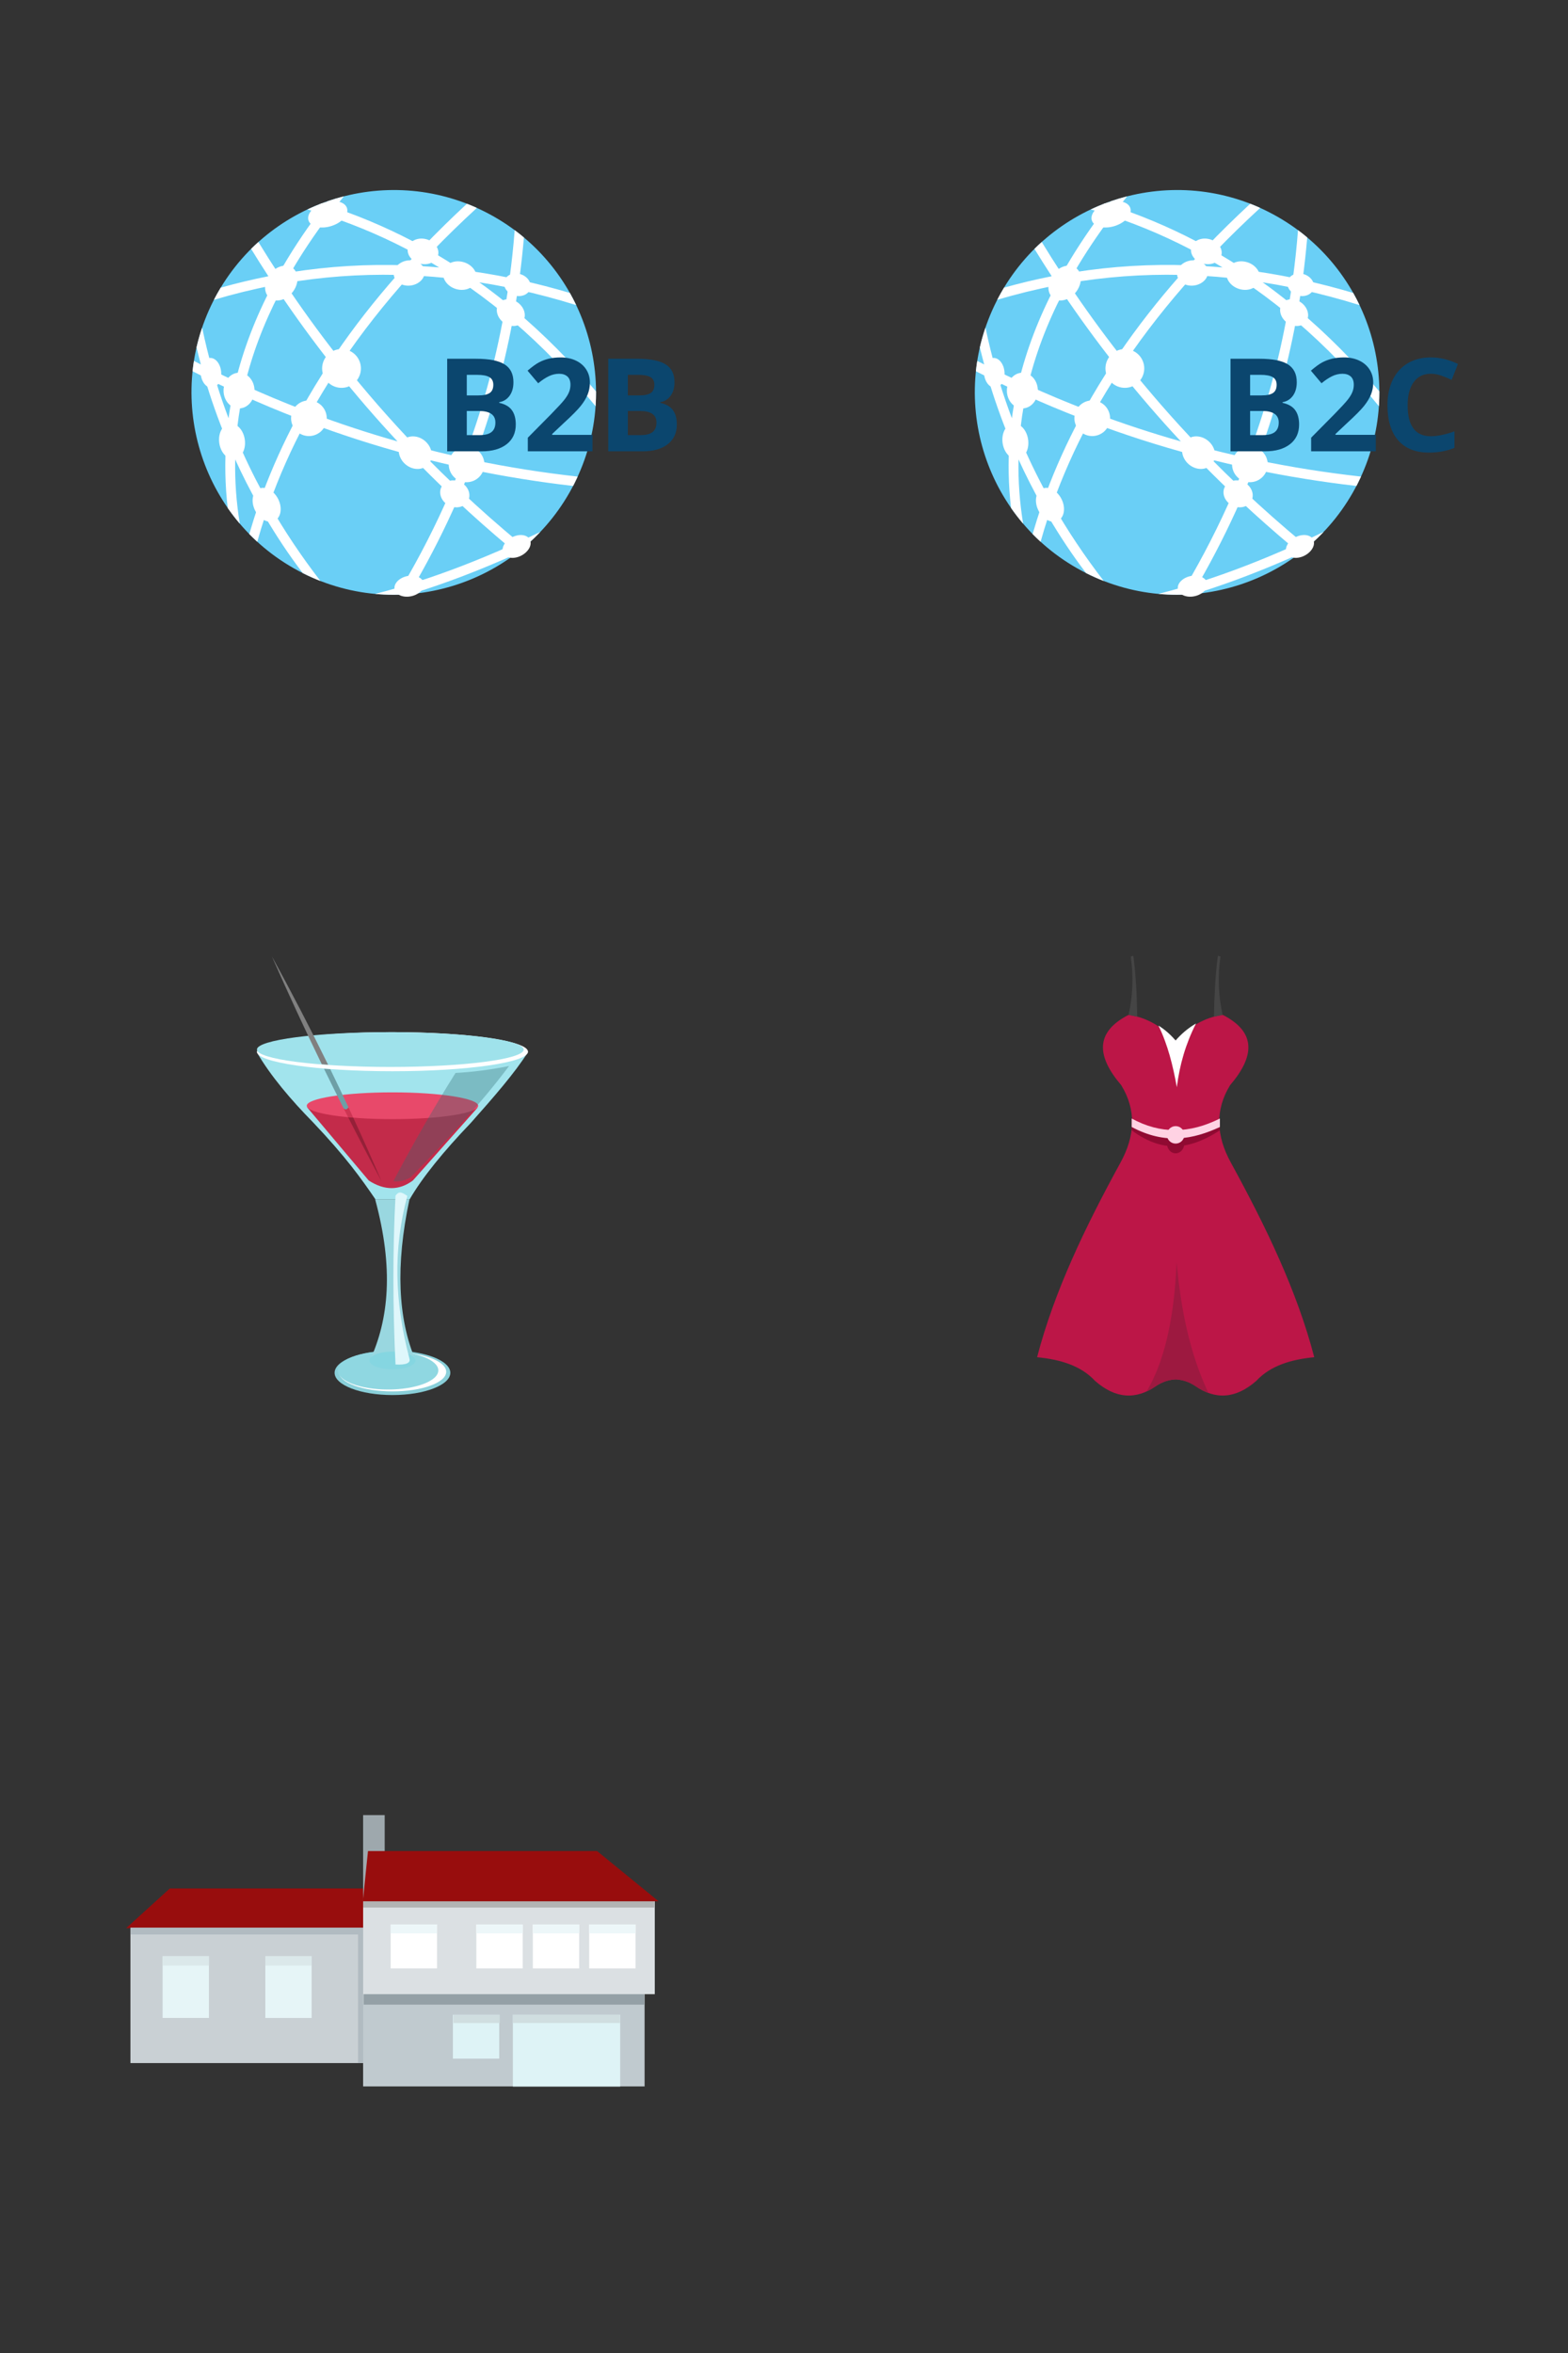 <?xml version="1.0" standalone="no"?>
<!DOCTYPE svg PUBLIC "-//W3C//DTD SVG 1.1//EN" "http://www.w3.org/Graphics/SVG/1.1/DTD/svg11.dtd">
<!--Generator: Xara Designer (www.xara.com), SVG filter version: 3.0.2.3-->
<svg stroke-width="0.501" stroke-linejoin="bevel" fill-rule="evenodd" xmlns:xlink="http://www.w3.org/1999/xlink" xmlns="http://www.w3.org/2000/svg" version="1.1" overflow="visible" width="180pt" height="270pt" viewBox="0 0 180 270">
 <rect x="0" y="0" width="180" height="270" fill="#333333" stroke="none"/>
 <defs>
  <marker id="DefaultArrow2" markerUnits="strokeWidth" viewBox="0 0 1 1" markerWidth="1" markerHeight="1" overflow="visible" orient="auto">
   <!-- REF_ARROW_STRAIGHT (-2) -->
   <g transform="scale(0.009)">
    <!-- 1/108 -->
    <path d="M -9 54 L -9 -54 L 117 0 z"/>
   </g>
  </marker>
  <marker id="DefaultArrow3" markerUnits="strokeWidth" viewBox="0 0 1 1" markerWidth="1" markerHeight="1" overflow="visible" orient="auto">
   <!-- REF_ARROW_ANGLED -->
   <g transform="scale(0.009)">
    <path d="M -27 54 L -9 0 L -27 -54 L 135 0 z"/>
   </g>
  </marker>
  <marker id="DefaultArrow4" markerUnits="strokeWidth" viewBox="0 0 1 1" markerWidth="1" markerHeight="1" overflow="visible" orient="auto">
   <!-- REF_ARROW_ROUNDED -->
   <g transform="scale(0.009)">
    <path d="M -9,0 L -9,-45 C -9,-51.708 2.808,-56.580 9,-54 L 117,-9 C 120.916,-7.369 126.000,-4.242 126,0 C 126,4.242 120.916,7.369 117,9 L 9,54 C 2.808,56.580 -9,51.708 -9,45 z"/>
   </g>
  </marker>
  <marker id="DefaultArrow5" markerUnits="strokeWidth" viewBox="0 0 1 1" markerWidth="1" markerHeight="1" overflow="visible" orient="auto">
   <!-- REF_ARROW_SPOT -->
   <g transform="scale(0.009)">
    <path d="M -54, 0 C -54,29.807 -29.807,54 0,54 C 29.807,54 54,29.807 54,0 C 54,-29.807 29.807,-54 0,-54 C -29.807,-54 -54,-29.807 -54,0 z"/>
   </g>
  </marker>
  <marker id="DefaultArrow6" markerUnits="strokeWidth" viewBox="0 0 1 1" markerWidth="1" markerHeight="1" overflow="visible" orient="auto">
   <!-- REF_ARROW_DIAMOND -->
   <g transform="scale(0.009)">
    <path d="M -63,0 L 0,63 L 63,0 L 0,-63 z"/>
   </g>
  </marker>
  <marker id="DefaultArrow7" markerUnits="strokeWidth" viewBox="0 0 1 1" markerWidth="1" markerHeight="1" overflow="visible" orient="auto">
   <!-- REF_ARROW_FEATHER -->
   <g transform="scale(0.009)">
    <path d="M 18,-54 L 108,-54 L 63,0 L 108,54 L 18, 54 L -36,0 z"/>
   </g>
  </marker>
  <marker id="DefaultArrow8" markerUnits="strokeWidth" viewBox="0 0 1 1" markerWidth="1" markerHeight="1" overflow="visible" orient="auto">
   <!-- REF_ARROW_FEATHER2 -->
   <g transform="scale(0.009)">
    <path d="M -36,0 L 18,-54 L 54,-54 L 18,-18 L 27,-18 L 63,-54 L 99,-54 L 63,-18 L 72,-18 L 108,-54 L 144,-54 L 90,0 L 144,54 L 108,54 L 72,18 L 63,18 L 99,54 L 63,54 L 27,18 L 18,18 L 54,54 L 18,54 z"/>
   </g>
  </marker>
  <marker id="DefaultArrow9" markerUnits="strokeWidth" viewBox="0 0 1 1" markerWidth="1" markerHeight="1" overflow="visible" orient="auto">
   <!-- REF_ARROW_HOLLOWDIAMOND -->
   <g transform="scale(0.009)">
    <path d="M 0,45 L -45,0 L 0, -45 L 45, 0 z M 0, 63 L-63, 0 L 0, -63 L 63, 0 z"/>
   </g>
  </marker>
  <filter id="StainedFilter">
   <feBlend mode="multiply" in2="BackgroundImage" in="SourceGraphic" result="blend"/>
   <feComposite in="blend" in2="SourceAlpha" operator="in" result="comp"/>
  </filter>
  <filter id="BleachFilter">
   <feBlend mode="screen" in2="BackgroundImage" in="SourceGraphic" result="blend"/>
   <feComposite in="blend" in2="SourceAlpha" operator="in" result="comp"/>
  </filter>
  <filter id="InvertTransparencyBitmapFilter">
   <feComponentTransfer>
    <feFuncR type="gamma" amplitude="1.055" exponent=".417" offset="-0.055"/>
    <feFuncG type="gamma" amplitude="1.055" exponent=".417" offset="-0.055"/>
    <feFuncB type="gamma" amplitude="1.055" exponent=".417" offset="-0.055"/>
   </feComponentTransfer>
   <feComponentTransfer>
    <feFuncR type="linear" slope="-1" intercept="1"/>
    <feFuncG type="linear" slope="-1" intercept="1"/>
    <feFuncB type="linear" slope="-1" intercept="1"/>
    <feFuncA type="linear" slope="1" intercept="0"/>
   </feComponentTransfer>
   <feComponentTransfer>
    <feFuncR type="gamma" amplitude="1" exponent="2.4" offset="0"/>
    <feFuncG type="gamma" amplitude="1" exponent="2.4" offset="0"/>
    <feFuncB type="gamma" amplitude="1" exponent="2.4" offset="0"/>
   </feComponentTransfer>
  </filter>
 </defs>
 <g id="Document" fill="none" stroke="black" font-family="Times New Roman" font-size="16" transform="scale(1 -1)">
  <g id="Spread" transform="translate(0 -270)">
   <g id="Layer 1">
    <g id="Group" stroke-linecap="round" stroke="none">
     <path d="M 21.17,158.965 C 34.346,172.14 55.732,172.14 68.908,158.965 C 82.083,145.789 82.083,124.403 68.908,111.227 C 55.732,98.052 34.346,98.052 21.17,111.227 C 7.995,124.403 7.995,145.789 21.17,158.965 Z" stroke-linejoin="round" stroke-width="0" marker-start="none" marker-end="none" stroke-miterlimit="79.84"/>
     <path d="M 111.093,158.966 C 124.269,172.141 145.655,172.141 158.831,158.966 C 172.006,145.79 172.006,124.404 158.831,111.228 C 145.655,98.053 124.269,98.053 111.093,111.228 C 97.918,124.404 97.918,145.79 111.093,158.966 Z" stroke-linejoin="round" stroke-width="0" marker-start="none" marker-end="none" stroke-miterlimit="79.84"/>
     <path d="M 0.039,180.096 L 0.039,90.096 L 90.039,90.096 L 90.039,180.096 L 0.039,180.096 Z" stroke-width="0" stroke-linejoin="miter" marker-start="none" marker-end="none" stroke-miterlimit="79.84"/>
     <path d="M 89.962,180.097 L 89.962,90.097 L 179.962,90.097 L 179.962,180.097 L 89.962,180.097 Z" stroke-width="0" stroke-linejoin="miter" marker-start="none" marker-end="none" stroke-miterlimit="79.84"/>
     <path d="M 21.169,248.92 C 34.345,262.095 55.731,262.095 68.907,248.92 C 82.082,235.744 82.082,214.358 68.907,201.182 C 55.731,188.007 34.345,188.007 21.169,201.182 C 7.994,214.358 7.994,235.744 21.169,248.92 Z" stroke-linejoin="round" stroke-width="0" marker-start="none" marker-end="none" stroke-miterlimit="79.84"/>
     <path d="M 24.48,235.446 C 30.26,246.884 44.236,251.477 55.674,245.696 C 67.112,239.916 71.705,225.94 65.924,214.502 C 60.144,203.064 46.168,198.471 34.73,204.252 C 23.292,210.032 18.699,224.008 24.48,235.446 Z" stroke-linejoin="round" stroke-width="0" fill="#6acff6" marker-start="none" marker-end="none" stroke-miterlimit="79.84"/>
     <path d="M 43.063,201.85 C 44.104,202.116 45.14,202.403 46.169,202.709 C 48.198,206.154 50.01,209.693 51.594,213.337 C 50.068,214.788 48.579,216.265 47.131,217.769 C 43.108,218.844 39.104,220.129 35.122,221.635 C 33.446,218.509 32.04,215.344 30.899,212.14 C 32.628,209.106 34.593,206.171 36.783,203.333 C 36.098,203.601 35.42,203.903 34.752,204.242 C 33.155,206.338 31.724,208.507 30.416,210.728 C 30.098,209.766 29.803,208.801 29.533,207.833 C 29.219,208.12 28.914,208.416 28.615,208.718 C 28.938,209.826 29.287,210.93 29.668,212.03 C 28.703,213.748 27.813,215.498 26.999,217.282 C 26.948,214.802 27.131,212.346 27.528,209.909 C 27.035,210.491 26.572,211.091 26.14,211.712 C 25.839,214.323 25.777,216.955 25.981,219.608 C 25.02,221.922 24.184,224.293 23.471,226.714 C 23.017,226.941 22.559,227.169 22.106,227.401 C 22.147,227.798 22.199,228.192 22.26,228.586 C 22.526,228.449 22.793,228.313 23.059,228.179 C 22.883,228.828 22.717,229.48 22.559,230.136 C 22.734,230.897 22.949,231.657 23.205,232.411 C 23.548,230.75 23.952,229.115 24.414,227.503 C 25.288,227.074 26.166,226.656 27.041,226.25 C 27.922,229.872 29.313,233.536 31.266,237.243 C 29.014,236.807 26.775,236.256 24.555,235.593 C 24.799,236.071 25.06,236.537 25.334,236.99 C 27.151,237.502 28.976,237.938 30.812,238.301 C 30.136,239.338 29.475,240.387 28.828,241.442 C 29.099,241.714 29.379,241.977 29.664,242.231 C 30.416,240.995 31.192,239.772 31.985,238.563 C 33.288,240.883 34.811,243.222 36.57,245.58 C 36.147,245.712 35.721,245.842 35.291,245.967 C 35.82,246.218 36.359,246.446 36.904,246.654 C 37.034,246.614 37.163,246.574 37.291,246.531 C 37.387,246.655 37.481,246.778 37.578,246.901 C 38.2,247.117 38.832,247.307 39.471,247.47 C 39.114,247.031 38.765,246.593 38.426,246.157 C 42.008,244.934 45.384,243.434 48.569,241.681 C 50.159,243.34 51.836,244.986 53.601,246.621 C 53.984,246.472 54.363,246.313 54.741,246.142 C 52.93,244.478 51.21,242.8 49.581,241.11 C 50.728,240.451 51.85,239.759 52.947,239.034 C 54.788,238.801 56.642,238.497 58.502,238.118 C 58.747,239.92 58.939,241.742 59.084,243.589 C 59.446,243.319 59.8,243.04 60.142,242.751 C 60.003,241.113 59.823,239.49 59.606,237.886 C 61.533,237.464 63.471,236.965 65.419,236.386 C 65.676,235.929 65.92,235.463 66.145,234.991 C 63.898,235.691 61.665,236.281 59.449,236.769 C 59.333,235.994 59.209,235.224 59.077,234.459 C 62.43,231.646 65.533,228.505 68.422,225.083 C 68.424,224.52 68.408,223.953 68.37,223.388 C 65.432,226.972 62.271,230.252 58.848,233.18 C 57.816,227.65 56.316,222.33 54.38,217.207 C 58.34,216.385 62.319,215.759 66.315,215.313 C 66.191,215.041 66.061,214.769 65.925,214.502 C 65.88,214.413 65.835,214.326 65.79,214.238 C 61.834,214.693 57.894,215.322 53.971,216.143 C 53.637,215.294 53.294,214.451 52.938,213.614 C 55.056,211.623 57.251,209.683 59.523,207.795 C 60.359,208.174 61.192,208.566 62.024,208.962 C 61.117,208.008 60.137,207.144 59.1,206.371 C 55.204,204.63 51.238,203.088 47.169,201.838 C 45.813,201.722 44.438,201.724 43.063,201.85 Z M 58.381,207.282 C 56.347,208.986 54.375,210.731 52.464,212.515 C 51.064,209.334 49.491,206.23 47.756,203.2 C 51.362,204.351 54.897,205.736 58.381,207.282 Z M 52.856,216.382 C 51.646,216.645 50.438,216.926 49.23,217.228 C 50.159,216.288 51.105,215.359 52.066,214.442 C 52.336,215.085 52.599,215.73 52.856,216.382 Z M 57.857,234.01 C 56.15,235.411 54.382,236.728 52.546,237.951 C 50.706,238.176 48.882,238.33 47.064,238.408 C 44.134,235.148 41.532,231.837 39.261,228.479 C 41.915,225.133 44.733,221.898 47.725,218.775 C 49.565,218.287 51.416,217.844 53.267,217.443 C 55.282,222.749 56.824,228.263 57.857,234.01 Z M 34.062,222.041 C 31.98,222.847 29.904,223.718 27.834,224.65 C 27.493,223.019 27.259,221.398 27.124,219.786 C 28.031,217.624 29.05,215.508 30.174,213.438 C 31.256,216.34 32.551,219.209 34.062,222.041 Z M 38.607,227.494 C 37.552,225.884 36.571,224.263 35.663,222.634 C 38.974,221.386 42.298,220.294 45.635,219.348 C 43.174,221.985 40.832,224.701 38.607,227.494 Z M 37.873,228.424 C 35.845,231.01 33.917,233.664 32.085,236.379 C 30.228,232.791 28.912,229.26 28.084,225.771 C 30.25,224.791 32.423,223.88 34.602,223.037 C 35.604,224.847 36.693,226.642 37.873,228.424 Z M 26.783,225.128 C 26.139,225.427 25.494,225.731 24.849,226.042 C 25.271,224.679 25.734,223.336 26.237,222.01 C 26.378,223.046 26.561,224.086 26.783,225.128 Z M 58.346,237.004 C 57.235,237.231 56.129,237.43 55.026,237.603 C 56.065,236.861 57.081,236.084 58.077,235.282 C 58.171,235.853 58.26,236.427 58.346,237.004 Z M 45.602,238.456 C 41.242,238.553 36.941,238.232 32.699,237.504 C 32.778,237.672 32.728,237.582 32.692,237.492 C 34.536,234.73 36.485,232.034 38.534,229.404 C 40.622,232.466 42.977,235.483 45.602,238.456 Z M 48.782,240.271 C 48.534,240.01 48.289,239.746 48.046,239.485 C 48.834,239.438 49.624,239.381 50.415,239.309 C 49.876,239.638 49.332,239.958 48.782,240.271 Z M 47.769,240.836 C 44.607,242.556 41.257,244.024 37.701,245.214 C 36.064,243.043 34.632,240.892 33.392,238.759 C 37.735,239.445 42.129,239.713 46.582,239.554 C 46.972,239.981 47.367,240.409 47.769,240.836 Z" stroke-linejoin="round" stroke-width="0" fill="#ffffff" marker-start="none" marker-end="none" stroke-miterlimit="79.84"/>
     <g id="Group_1" stroke-linejoin="round" stroke-width="0" fill="#ffffff" stroke-miterlimit="79.84">
      <path d="M 38.51,229.838 C 39.678,230.222 40.937,229.585 41.321,228.418 C 41.705,227.25 41.068,225.99 39.901,225.607 C 38.733,225.223 37.473,225.86 37.09,227.027 C 36.706,228.195 37.343,229.454 38.51,229.838 Z" marker-start="none" marker-end="none"/>
      <path d="M 34.823,223.953 C 35.896,224.306 37.054,223.721 37.407,222.647 C 37.759,221.574 37.174,220.416 36.101,220.064 C 35.028,219.711 33.87,220.296 33.517,221.369 C 33.165,222.443 33.75,223.6 34.823,223.953 Z" marker-start="none" marker-end="none"/>
      <path d="M 27.462,227.23 C 28.442,227.22 29.229,226.293 29.217,225.164 C 29.205,224.035 28.399,223.126 27.419,223.136 C 26.439,223.146 25.652,224.073 25.663,225.201 C 25.675,226.33 26.482,227.24 27.462,227.23 Z" marker-start="none" marker-end="none"/>
      <path d="M 26.399,221.393 C 27.211,221.468 27.979,220.617 28.11,219.496 C 28.242,218.375 27.688,217.405 26.876,217.33 C 26.063,217.255 25.296,218.105 25.164,219.227 C 25.033,220.348 25.587,221.318 26.399,221.393 Z" marker-start="none" marker-end="none"/>
      <path d="M 29.733,213.925 C 30.478,214.257 31.478,213.697 31.962,212.677 C 32.446,211.657 32.232,210.561 31.487,210.229 C 30.741,209.898 29.742,210.458 29.258,211.477 C 28.774,212.497 28.987,213.594 29.733,213.925 Z" marker-start="none" marker-end="none"/>
      <path d="M 52.92,218.658 C 53.994,219.01 55.151,218.425 55.504,217.352 C 55.857,216.279 55.272,215.121 54.198,214.768 C 53.125,214.416 51.967,215.001 51.615,216.074 C 51.262,217.147 51.847,218.305 52.92,218.658 Z" marker-start="none" marker-end="none"/>
      <path d="M 52.896,214.66 C 53.74,214.222 54.117,213.271 53.737,212.538 C 53.357,211.806 52.362,211.566 51.518,212.004 C 50.674,212.442 50.297,213.393 50.677,214.126 C 51.057,214.858 52.053,215.098 52.896,214.66 Z" marker-start="none" marker-end="none"/>
      <path d="M 46.764,240.107 C 47.738,240.25 48.623,239.724 48.739,238.935 C 48.855,238.145 48.159,237.387 47.185,237.243 C 46.212,237.1 45.326,237.626 45.21,238.416 C 45.094,239.205 45.79,239.963 46.764,240.107 Z" marker-start="none" marker-end="none"/>
      <path d="M 48.92,242.555 C 49.873,242.31 50.486,241.483 50.287,240.71 C 50.089,239.937 49.153,239.507 48.2,239.752 C 47.247,239.997 46.634,240.824 46.833,241.597 C 47.031,242.371 47.967,242.8 48.92,242.555 Z" marker-start="none" marker-end="none"/>
      <path d="M 53.17,239.933 C 54.211,239.653 54.887,238.727 54.677,237.867 C 54.467,237.007 53.449,236.537 52.408,236.817 C 51.367,237.097 50.691,238.023 50.901,238.883 C 51.111,239.743 52.128,240.213 53.17,239.933 Z" marker-start="none" marker-end="none"/>
      <path d="M 59.689,238.556 C 60.514,238.334 61.049,237.601 60.883,236.92 C 60.716,236.239 59.911,235.867 59.086,236.088 C 58.261,236.31 57.725,237.044 57.892,237.725 C 58.058,238.405 58.864,238.778 59.689,238.556 Z" marker-start="none" marker-end="none"/>
      <path d="M 59.429,235.294 C 60.201,234.743 60.474,233.773 60.038,233.129 C 59.601,232.485 58.618,232.409 57.846,232.959 C 57.073,233.509 56.8,234.48 57.237,235.124 C 57.674,235.768 58.656,235.844 59.429,235.294 Z" marker-start="none" marker-end="none"/>
      <path d="M 37.092,246.718 C 38.299,247.143 39.518,246.902 39.812,246.181 C 40.105,245.46 39.364,244.529 38.157,244.104 C 36.951,243.679 35.732,243.919 35.438,244.641 C 35.144,245.362 35.885,246.293 37.092,246.718 Z" marker-start="none" marker-end="none"/>
      <path d="M 30.899,238.428 C 31.582,239.411 32.76,239.802 33.529,239.3 C 34.297,238.798 34.367,237.592 33.684,236.61 C 33.002,235.627 31.823,235.236 31.054,235.738 C 30.286,236.24 30.217,237.446 30.899,238.428 Z" marker-start="none" marker-end="none"/>
      <path d="M 47.019,203.937 C 47.951,204.025 48.687,203.559 48.662,202.898 C 48.637,202.237 47.858,201.629 46.926,201.54 C 45.994,201.452 45.258,201.918 45.283,202.579 C 45.308,203.24 46.087,203.849 47.019,203.937 Z" marker-start="none" marker-end="none"/>
      <path d="M 59.039,208.465 C 59.915,208.793 60.748,208.535 60.896,207.89 C 61.044,207.246 60.45,206.455 59.574,206.127 C 58.697,205.799 57.864,206.058 57.716,206.702 C 57.568,207.347 58.162,208.137 59.039,208.465 Z" marker-start="none" marker-end="none"/>
      <path d="M 25.393,226.997 C 25.345,226.062 24.776,225.402 24.126,225.523 C 23.476,225.643 22.987,226.503 23.035,227.438 C 23.083,228.372 23.652,229.033 24.302,228.912 C 24.952,228.791 25.441,227.932 25.393,226.997 Z" marker-start="none" marker-end="none"/>
      <path d="M 48.84,219.352 C 49.663,218.608 49.807,217.422 49.161,216.708 C 48.515,215.994 47.32,216.019 46.497,216.763 C 45.675,217.507 45.531,218.692 46.177,219.407 C 46.823,220.121 48.018,220.096 48.84,219.352 Z" marker-start="none" marker-end="none"/>
     </g>
     <path d="M 51.334,228.833 L 54.64,228.833 C 56.146,228.833 57.239,228.619 57.92,228.19 C 58.6,227.761 58.941,227.08 58.94,226.145 C 58.941,225.51 58.792,224.99 58.494,224.583 C 58.196,224.176 57.8,223.932 57.306,223.849 L 57.306,223.777 C 57.979,223.627 58.465,223.346 58.762,222.934 C 59.06,222.522 59.209,221.975 59.209,221.292 C 59.209,220.323 58.859,219.568 58.159,219.025 C 57.46,218.483 56.509,218.212 55.308,218.212 L 51.334,218.212 L 51.334,228.833 Z M 53.586,224.627 L 54.894,224.627 C 55.504,224.627 55.946,224.721 56.22,224.91 C 56.493,225.099 56.63,225.411 56.63,225.847 C 56.63,226.254 56.481,226.546 56.183,226.723 C 55.886,226.899 55.415,226.988 54.77,226.988 L 53.586,226.988 L 53.586,224.627 Z M 53.586,222.839 L 53.586,220.071 L 55.054,220.071 C 55.674,220.071 56.131,220.19 56.427,220.427 C 56.722,220.665 56.87,221.028 56.87,221.517 C 56.87,222.399 56.24,222.839 54.981,222.839 L 53.586,222.839 Z" stroke-linejoin="round" fill-rule="nonzero" stroke-width="0.371" fill="#0b466e" marker-start="none" marker-end="none" stroke-miterlimit="79.84"/>
     <path d="M 68.015,218.212 L 60.59,218.212 L 60.59,219.774 L 63.256,222.469 C 64.046,223.278 64.562,223.838 64.803,224.151 C 65.046,224.463 65.22,224.752 65.327,225.019 C 65.433,225.285 65.486,225.561 65.486,225.847 C 65.486,226.273 65.369,226.591 65.134,226.799 C 64.899,227.007 64.585,227.111 64.193,227.111 C 63.782,227.111 63.382,227.017 62.995,226.828 C 62.607,226.639 62.203,226.37 61.781,226.021 L 60.561,227.467 C 61.084,227.913 61.517,228.228 61.861,228.412 C 62.205,228.596 62.581,228.737 62.987,228.837 C 63.394,228.936 63.849,228.986 64.353,228.986 C 65.017,228.986 65.603,228.864 66.111,228.622 C 66.62,228.38 67.014,228.041 67.295,227.605 C 67.576,227.169 67.717,226.67 67.717,226.109 C 67.717,225.619 67.631,225.161 67.459,224.732 C 67.287,224.303 67.021,223.864 66.66,223.413 C 66.299,222.963 65.663,222.321 64.753,221.488 L 63.387,220.202 L 63.387,220.101 L 68.015,220.101 L 68.015,218.212 Z" stroke-linejoin="round" fill-rule="nonzero" stroke-width="0.371" fill="#0b466e" marker-start="none" marker-end="none" stroke-miterlimit="79.84"/>
     <path d="M 69.824,228.833 L 73.129,228.833 C 74.636,228.833 75.729,228.619 76.41,228.19 C 77.09,227.761 77.43,227.08 77.43,226.145 C 77.43,225.51 77.281,224.99 76.983,224.583 C 76.686,224.176 76.29,223.932 75.796,223.849 L 75.796,223.777 C 76.469,223.627 76.955,223.346 77.252,222.934 C 77.55,222.522 77.699,221.975 77.699,221.292 C 77.699,220.323 77.349,219.568 76.649,219.025 C 75.949,218.483 74.999,218.212 73.798,218.212 L 69.824,218.212 L 69.824,228.833 Z M 72.076,224.627 L 73.384,224.627 C 73.994,224.627 74.436,224.721 74.709,224.91 C 74.983,225.099 75.12,225.411 75.12,225.847 C 75.12,226.254 74.971,226.546 74.673,226.723 C 74.376,226.899 73.904,226.988 73.26,226.988 L 72.076,226.988 L 72.076,224.627 Z M 72.076,222.839 L 72.076,220.071 L 73.544,220.071 C 74.164,220.071 74.621,220.19 74.917,220.427 C 75.212,220.665 75.36,221.028 75.36,221.517 C 75.36,222.399 74.73,222.839 73.471,222.839 L 72.076,222.839 Z" stroke-linejoin="round" fill-rule="nonzero" stroke-width="0.371" fill="#0b466e" marker-start="none" marker-end="none" stroke-miterlimit="79.84"/>
     <path d="M 111.092,248.921 C 124.268,262.096 145.654,262.096 158.83,248.921 C 172.005,235.745 172.005,214.359 158.83,201.183 C 145.654,188.008 124.268,188.008 111.092,201.183 C 97.917,214.359 97.917,235.745 111.092,248.921 Z" stroke-linejoin="round" stroke-width="0" marker-start="none" marker-end="none" stroke-miterlimit="79.84"/>
     <path d="M 114.403,235.447 C 120.183,246.885 134.159,251.478 145.597,245.697 C 157.035,239.917 161.628,225.941 155.847,214.503 C 150.067,203.065 136.091,198.472 124.653,204.253 C 113.215,210.033 108.622,224.009 114.403,235.447 Z" stroke-linejoin="round" stroke-width="0" fill="#6acff6" marker-start="none" marker-end="none" stroke-miterlimit="79.84"/>
     <path d="M 132.986,201.851 C 134.027,202.117 135.063,202.404 136.092,202.71 C 138.121,206.155 139.933,209.694 141.517,213.338 C 139.991,214.789 138.502,216.266 137.054,217.77 C 133.031,218.845 129.027,220.13 125.045,221.636 C 123.369,218.51 121.963,215.345 120.822,212.141 C 122.551,209.107 124.516,206.172 126.706,203.334 C 126.021,203.602 125.343,203.904 124.675,204.243 C 123.078,206.339 121.647,208.508 120.339,210.729 C 120.021,209.767 119.726,208.802 119.456,207.834 C 119.142,208.121 118.837,208.417 118.538,208.719 C 118.861,209.827 119.21,210.931 119.591,212.031 C 118.626,213.749 117.736,215.499 116.922,217.283 C 116.871,214.803 117.054,212.347 117.451,209.91 C 116.958,210.492 116.495,211.092 116.063,211.713 C 115.762,214.324 115.7,216.956 115.904,219.609 C 114.943,221.923 114.107,224.294 113.394,226.715 C 112.94,226.942 112.482,227.17 112.029,227.402 C 112.07,227.799 112.122,228.193 112.183,228.587 C 112.449,228.45 112.716,228.314 112.982,228.18 C 112.806,228.829 112.64,229.481 112.482,230.137 C 112.657,230.898 112.872,231.658 113.128,232.412 C 113.471,230.751 113.875,229.116 114.337,227.504 C 115.211,227.075 116.089,226.657 116.964,226.251 C 117.845,229.873 119.236,233.537 121.189,237.244 C 118.937,236.808 116.698,236.257 114.478,235.594 C 114.722,236.072 114.983,236.538 115.257,236.991 C 117.074,237.503 118.899,237.939 120.735,238.302 C 120.059,239.339 119.398,240.388 118.751,241.443 C 119.022,241.715 119.302,241.978 119.587,242.232 C 120.339,240.996 121.115,239.773 121.908,238.564 C 123.211,240.884 124.734,243.223 126.493,245.581 C 126.07,245.713 125.644,245.843 125.214,245.968 C 125.743,246.219 126.282,246.447 126.827,246.655 C 126.957,246.615 127.086,246.575 127.214,246.532 C 127.31,246.656 127.404,246.779 127.501,246.902 C 128.123,247.118 128.755,247.308 129.394,247.471 C 129.037,247.032 128.688,246.594 128.349,246.158 C 131.931,244.935 135.307,243.435 138.492,241.682 C 140.082,243.341 141.759,244.987 143.524,246.622 C 143.907,246.473 144.286,246.314 144.664,246.143 C 142.853,244.479 141.133,242.801 139.504,241.111 C 140.651,240.452 141.773,239.76 142.87,239.035 C 144.711,238.802 146.565,238.498 148.425,238.119 C 148.67,239.921 148.862,241.743 149.007,243.59 C 149.369,243.32 149.723,243.041 150.065,242.752 C 149.926,241.114 149.746,239.491 149.529,237.887 C 151.456,237.465 153.394,236.966 155.342,236.387 C 155.599,235.93 155.843,235.464 156.068,234.992 C 153.821,235.692 151.588,236.282 149.372,236.77 C 149.256,235.995 149.132,235.225 149,234.46 C 152.353,231.647 155.456,228.506 158.345,225.084 C 158.347,224.521 158.331,223.954 158.293,223.389 C 155.355,226.973 152.194,230.253 148.771,233.181 C 147.739,227.651 146.239,222.331 144.303,217.208 C 148.263,216.386 152.242,215.76 156.238,215.314 C 156.114,215.042 155.984,214.77 155.848,214.503 C 155.803,214.414 155.758,214.327 155.713,214.239 C 151.757,214.694 147.817,215.323 143.894,216.144 C 143.56,215.295 143.217,214.452 142.861,213.615 C 144.979,211.624 147.174,209.684 149.446,207.796 C 150.282,208.175 151.115,208.567 151.947,208.963 C 151.04,208.009 150.06,207.145 149.023,206.372 C 145.127,204.631 141.161,203.089 137.092,201.839 C 135.736,201.723 134.361,201.725 132.986,201.851 Z M 148.304,207.283 C 146.27,208.987 144.298,210.732 142.387,212.516 C 140.987,209.335 139.414,206.231 137.679,203.201 C 141.285,204.352 144.82,205.737 148.304,207.283 Z M 142.779,216.383 C 141.569,216.646 140.361,216.927 139.153,217.229 C 140.082,216.289 141.028,215.36 141.989,214.443 C 142.259,215.086 142.522,215.731 142.779,216.383 Z M 147.78,234.011 C 146.073,235.412 144.305,236.729 142.469,237.952 C 140.629,238.177 138.805,238.331 136.987,238.409 C 134.057,235.149 131.455,231.838 129.184,228.48 C 131.838,225.134 134.656,221.899 137.648,218.776 C 139.488,218.288 141.339,217.845 143.19,217.444 C 145.205,222.75 146.747,228.264 147.78,234.011 Z M 123.985,222.042 C 121.903,222.848 119.827,223.719 117.757,224.651 C 117.416,223.02 117.182,221.399 117.047,219.787 C 117.954,217.625 118.973,215.509 120.097,213.439 C 121.179,216.341 122.474,219.21 123.985,222.042 Z M 128.53,227.495 C 127.475,225.885 126.494,224.264 125.586,222.635 C 128.897,221.387 132.221,220.295 135.558,219.349 C 133.097,221.986 130.755,224.702 128.53,227.495 Z M 127.796,228.425 C 125.768,231.011 123.84,233.665 122.008,236.38 C 120.151,232.792 118.835,229.261 118.007,225.772 C 120.173,224.792 122.346,223.881 124.525,223.038 C 125.527,224.848 126.616,226.643 127.796,228.425 Z M 116.706,225.129 C 116.062,225.428 115.417,225.732 114.772,226.043 C 115.194,224.68 115.657,223.337 116.16,222.011 C 116.301,223.047 116.484,224.087 116.706,225.129 Z M 148.269,237.005 C 147.158,237.232 146.052,237.431 144.949,237.604 C 145.988,236.862 147.004,236.085 148,235.283 C 148.094,235.854 148.183,236.428 148.269,237.005 Z M 135.525,238.457 C 131.165,238.554 126.864,238.233 122.622,237.505 C 122.701,237.673 122.651,237.583 122.615,237.493 C 124.459,234.731 126.408,232.035 128.457,229.405 C 130.545,232.467 132.9,235.484 135.525,238.457 Z M 138.705,240.272 C 138.457,240.011 138.212,239.747 137.969,239.486 C 138.757,239.439 139.547,239.382 140.338,239.31 C 139.799,239.639 139.255,239.959 138.705,240.272 Z M 137.692,240.837 C 134.53,242.557 131.18,244.025 127.624,245.215 C 125.987,243.044 124.555,240.893 123.315,238.76 C 127.658,239.446 132.052,239.714 136.505,239.555 C 136.895,239.982 137.29,240.41 137.692,240.837 Z" stroke-linejoin="round" stroke-width="0" fill="#ffffff" marker-start="none" marker-end="none" stroke-miterlimit="79.84"/>
     <g id="Group_2" stroke-linejoin="round" stroke-width="0" fill="#ffffff" stroke-miterlimit="79.84">
      <path d="M 128.433,229.839 C 129.601,230.223 130.86,229.586 131.244,228.419 C 131.628,227.251 130.991,225.991 129.824,225.608 C 128.656,225.224 127.396,225.861 127.013,227.028 C 126.629,228.196 127.266,229.455 128.433,229.839 Z" marker-start="none" marker-end="none"/>
      <path d="M 124.746,223.954 C 125.819,224.307 126.977,223.722 127.33,222.648 C 127.682,221.575 127.097,220.417 126.024,220.065 C 124.951,219.712 123.793,220.297 123.44,221.37 C 123.088,222.444 123.673,223.601 124.746,223.954 Z" marker-start="none" marker-end="none"/>
      <path d="M 117.385,227.231 C 118.365,227.221 119.152,226.294 119.14,225.165 C 119.128,224.036 118.322,223.127 117.342,223.137 C 116.362,223.147 115.575,224.074 115.586,225.202 C 115.598,226.331 116.405,227.241 117.385,227.231 Z" marker-start="none" marker-end="none"/>
      <path d="M 116.322,221.394 C 117.134,221.469 117.902,220.618 118.033,219.497 C 118.165,218.376 117.611,217.406 116.799,217.331 C 115.986,217.256 115.219,218.106 115.087,219.228 C 114.956,220.349 115.51,221.319 116.322,221.394 Z" marker-start="none" marker-end="none"/>
      <path d="M 119.656,213.926 C 120.401,214.258 121.401,213.698 121.885,212.678 C 122.369,211.658 122.155,210.562 121.41,210.23 C 120.664,209.899 119.665,210.459 119.181,211.478 C 118.697,212.498 118.91,213.595 119.656,213.926 Z" marker-start="none" marker-end="none"/>
      <path d="M 142.843,218.659 C 143.917,219.011 145.074,218.426 145.427,217.353 C 145.78,216.28 145.195,215.122 144.121,214.769 C 143.048,214.417 141.89,215.002 141.538,216.075 C 141.185,217.148 141.77,218.306 142.843,218.659 Z" marker-start="none" marker-end="none"/>
      <path d="M 142.819,214.661 C 143.663,214.223 144.04,213.272 143.66,212.539 C 143.28,211.807 142.285,211.567 141.441,212.005 C 140.597,212.443 140.22,213.394 140.6,214.127 C 140.98,214.859 141.976,215.099 142.819,214.661 Z" marker-start="none" marker-end="none"/>
      <path d="M 136.687,240.108 C 137.661,240.251 138.546,239.725 138.662,238.936 C 138.778,238.146 138.082,237.388 137.108,237.244 C 136.135,237.101 135.249,237.627 135.133,238.417 C 135.017,239.206 135.713,239.964 136.687,240.108 Z" marker-start="none" marker-end="none"/>
      <path d="M 138.843,242.556 C 139.796,242.311 140.409,241.484 140.21,240.711 C 140.012,239.938 139.076,239.508 138.123,239.753 C 137.17,239.998 136.557,240.825 136.756,241.598 C 136.954,242.372 137.89,242.801 138.843,242.556 Z" marker-start="none" marker-end="none"/>
      <path d="M 143.093,239.934 C 144.134,239.654 144.81,238.728 144.6,237.868 C 144.39,237.008 143.372,236.538 142.331,236.818 C 141.29,237.098 140.614,238.024 140.824,238.884 C 141.034,239.744 142.051,240.214 143.093,239.934 Z" marker-start="none" marker-end="none"/>
      <path d="M 149.612,238.557 C 150.437,238.335 150.972,237.602 150.806,236.921 C 150.639,236.24 149.834,235.868 149.009,236.089 C 148.184,236.311 147.648,237.045 147.815,237.726 C 147.981,238.406 148.787,238.779 149.612,238.557 Z" marker-start="none" marker-end="none"/>
      <path d="M 149.352,235.295 C 150.124,234.744 150.397,233.774 149.961,233.13 C 149.524,232.486 148.541,232.41 147.769,232.96 C 146.996,233.51 146.723,234.481 147.16,235.125 C 147.597,235.769 148.579,235.845 149.352,235.295 Z" marker-start="none" marker-end="none"/>
      <path d="M 127.015,246.719 C 128.222,247.144 129.441,246.903 129.735,246.182 C 130.028,245.461 129.287,244.53 128.08,244.105 C 126.874,243.68 125.655,243.92 125.361,244.642 C 125.067,245.363 125.808,246.294 127.015,246.719 Z" marker-start="none" marker-end="none"/>
      <path d="M 120.822,238.429 C 121.505,239.412 122.683,239.803 123.452,239.301 C 124.22,238.799 124.29,237.593 123.607,236.611 C 122.925,235.628 121.746,235.237 120.977,235.739 C 120.209,236.241 120.14,237.447 120.822,238.429 Z" marker-start="none" marker-end="none"/>
      <path d="M 136.942,203.938 C 137.874,204.026 138.61,203.56 138.585,202.899 C 138.56,202.238 137.781,201.63 136.849,201.541 C 135.917,201.453 135.181,201.919 135.206,202.58 C 135.231,203.241 136.01,203.85 136.942,203.938 Z" marker-start="none" marker-end="none"/>
      <path d="M 148.962,208.466 C 149.838,208.794 150.671,208.536 150.819,207.891 C 150.967,207.247 150.373,206.456 149.497,206.128 C 148.62,205.8 147.787,206.059 147.639,206.703 C 147.491,207.348 148.085,208.138 148.962,208.466 Z" marker-start="none" marker-end="none"/>
      <path d="M 115.316,226.998 C 115.268,226.063 114.699,225.403 114.049,225.524 C 113.399,225.644 112.91,226.504 112.958,227.439 C 113.006,228.373 113.575,229.034 114.225,228.913 C 114.875,228.792 115.364,227.933 115.316,226.998 Z" marker-start="none" marker-end="none"/>
      <path d="M 138.763,219.353 C 139.586,218.609 139.73,217.423 139.084,216.709 C 138.438,215.995 137.243,216.02 136.42,216.764 C 135.598,217.508 135.454,218.693 136.1,219.408 C 136.746,220.122 137.941,220.097 138.763,219.353 Z" marker-start="none" marker-end="none"/>
     </g>
     <path d="M 141.257,228.834 L 144.563,228.834 C 146.069,228.834 147.162,228.62 147.843,228.191 C 148.523,227.762 148.864,227.081 148.863,226.146 C 148.864,225.511 148.715,224.991 148.417,224.584 C 148.119,224.177 147.723,223.933 147.229,223.85 L 147.229,223.778 C 147.902,223.628 148.388,223.347 148.685,222.935 C 148.983,222.523 149.132,221.976 149.132,221.293 C 149.132,220.324 148.782,219.569 148.082,219.026 C 147.383,218.484 146.432,218.213 145.231,218.213 L 141.257,218.213 L 141.257,228.834 Z M 143.509,224.628 L 144.817,224.628 C 145.427,224.628 145.869,224.722 146.143,224.911 C 146.416,225.1 146.553,225.412 146.553,225.848 C 146.553,226.255 146.404,226.547 146.106,226.724 C 145.809,226.9 145.338,226.989 144.693,226.989 L 143.509,226.989 L 143.509,224.628 Z M 143.509,222.84 L 143.509,220.072 L 144.977,220.072 C 145.597,220.072 146.054,220.191 146.35,220.428 C 146.645,220.666 146.793,221.029 146.793,221.518 C 146.793,222.4 146.163,222.84 144.904,222.84 L 143.509,222.84 Z" stroke-linejoin="round" fill-rule="nonzero" stroke-width="0.371" fill="#0b466e" marker-start="none" marker-end="none" stroke-miterlimit="79.84"/>
     <path d="M 157.938,218.213 L 150.513,218.213 L 150.513,219.775 L 153.179,222.47 C 153.969,223.279 154.485,223.839 154.726,224.152 C 154.969,224.464 155.143,224.753 155.25,225.02 C 155.356,225.286 155.409,225.562 155.409,225.848 C 155.409,226.274 155.292,226.592 155.057,226.8 C 154.822,227.008 154.508,227.112 154.116,227.112 C 153.705,227.112 153.305,227.018 152.918,226.829 C 152.53,226.64 152.126,226.371 151.704,226.022 L 150.484,227.468 C 151.007,227.914 151.44,228.229 151.784,228.413 C 152.128,228.597 152.504,228.738 152.91,228.838 C 153.317,228.937 153.772,228.987 154.276,228.987 C 154.94,228.987 155.526,228.865 156.034,228.623 C 156.543,228.381 156.937,228.042 157.218,227.606 C 157.499,227.17 157.64,226.671 157.64,226.11 C 157.64,225.62 157.554,225.162 157.382,224.733 C 157.21,224.304 156.944,223.865 156.583,223.414 C 156.222,222.964 155.586,222.322 154.676,221.489 L 153.31,220.203 L 153.31,220.102 L 157.938,220.102 L 157.938,218.213 Z" stroke-linejoin="round" fill-rule="nonzero" stroke-width="0.371" fill="#0b466e" marker-start="none" marker-end="none" stroke-miterlimit="79.84"/>
     <path d="M 164.258,227.112 C 163.411,227.112 162.755,226.794 162.29,226.157 C 161.825,225.52 161.592,224.632 161.592,223.494 C 161.592,221.126 162.481,219.942 164.258,219.942 C 165.004,219.942 165.908,220.128 166.968,220.501 L 166.968,218.612 C 166.097,218.249 165.123,218.067 164.048,218.067 C 162.503,218.067 161.321,218.536 160.502,219.473 C 159.684,220.41 159.275,221.756 159.275,223.509 C 159.275,224.613 159.476,225.581 159.878,226.411 C 160.28,227.242 160.857,227.879 161.61,228.322 C 162.363,228.765 163.246,228.987 164.258,228.987 C 165.29,228.987 166.326,228.737 167.368,228.238 L 166.641,226.407 C 166.244,226.596 165.845,226.761 165.443,226.901 C 165.041,227.042 164.646,227.112 164.258,227.112 Z" stroke-linejoin="round" fill-rule="nonzero" stroke-width="0.371" fill="#0b466e" marker-start="none" marker-end="none" stroke-miterlimit="79.84"/>
     <path d="M 0.038,270.051 L 0.038,180.051 L 90.038,180.051 L 90.038,270.051 L 0.038,270.051 Z" stroke-width="0" stroke-linejoin="miter" marker-start="none" marker-end="none" stroke-miterlimit="79.84"/>
     <path d="M 89.961,270.052 L 89.961,180.052 L 179.961,180.052 L 179.961,270.052 L 89.961,270.052 Z" stroke-width="0" stroke-linejoin="miter" marker-start="none" marker-end="none" stroke-miterlimit="79.84"/>
     <path d="M 45.053,115.026 C 48.719,115.026 51.695,113.883 51.695,112.474 C 51.695,111.066 48.719,109.922 45.053,109.922 C 41.387,109.922 38.411,111.066 38.411,112.474 C 38.411,113.883 41.387,115.026 45.053,115.026 Z" stroke-linejoin="round" stroke-width="0" fill="#89cfd9" marker-start="none" marker-end="none" stroke-miterlimit="79.84"/>
     <path d="M 45.053,114.844 C 48.458,114.844 51.223,113.835 51.223,112.592 C 51.223,111.349 48.458,110.34 45.053,110.34 C 41.648,110.34 38.884,111.349 38.884,112.592 C 38.884,113.835 41.648,114.844 45.053,114.844 Z" stroke-linejoin="round" stroke-width="0" fill="#ffffff" marker-start="none" marker-end="none" stroke-miterlimit="79.84"/>
     <path d="M 44.542,114.944 C 47.729,114.944 50.317,113.96 50.317,112.75 C 50.317,111.539 47.729,110.556 44.542,110.556 C 41.354,110.556 38.766,111.539 38.766,112.75 C 38.766,113.96 41.354,114.944 44.542,114.944 Z" stroke-linejoin="round" stroke-width="0" fill="#8fd7e1" marker-start="none" marker-end="none" stroke-miterlimit="79.84"/>
     <path d="M 43.067,132.375 C 45.222,124.443 44.623,118.597 42.477,113.926 L 47.692,113.926 C 45.685,118.679 45.388,124.776 47.003,132.375 L 43.067,132.375 Z" stroke-linejoin="round" stroke-width="0" fill="#99d7e0" marker-start="none" marker-end="none" stroke-miterlimit="79.84"/>
     <path d="M 29.466,149.28 L 60.611,149.28 C 59.122,146.901 56.617,144.042 54.052,141.154 C 50.952,137.918 48.501,134.927 47.02,132.37 L 43.104,132.37 C 41.467,134.766 39.689,137.267 35.908,141.244 C 33.423,143.774 31.066,146.526 29.466,149.28 Z" stroke-linejoin="round" stroke-width="0" fill="#a2e4ed" marker-start="none" marker-end="none" stroke-miterlimit="79.84"/>
     <path d="M 45.054,133.03 C 46.14,133.03 47.022,132.741 47.022,132.385 C 47.022,132.029 46.14,131.739 45.054,131.739 C 43.967,131.739 43.085,132.029 43.085,132.385 C 43.085,132.741 43.967,133.03 45.054,133.03 Z" stroke-linejoin="round" stroke-width="0" marker-start="none" marker-end="none" stroke-miterlimit="79.84"/>
     <path d="M 35.245,142.952 L 42.329,134.539 C 44.149,133.364 45.836,133.388 47.396,134.539 L 54.825,142.902 L 35.245,142.952 Z" stroke-linejoin="round" stroke-width="0" fill="#c32b4a" marker-start="none" marker-end="none" stroke-miterlimit="79.84"/>
     <path d="M 45.054,151.566 C 53.642,151.566 60.612,150.561 60.612,149.322 C 60.612,148.084 53.642,147.078 45.054,147.078 C 36.466,147.078 29.495,148.084 29.495,149.322 C 29.495,150.561 36.466,151.566 45.054,151.566 Z" stroke-linejoin="round" stroke-width="0" fill="#ffffff" marker-start="none" marker-end="none" stroke-miterlimit="79.84"/>
     <path d="M 44.808,151.566 C 53.26,151.566 60.12,150.671 60.12,149.568 C 60.12,148.465 53.26,147.57 44.808,147.57 C 36.355,147.57 29.495,148.465 29.495,149.568 C 29.495,150.671 36.355,151.566 44.808,151.566 Z" stroke-linejoin="round" stroke-width="0" fill="#9fe2eb" marker-start="none" marker-end="none" stroke-miterlimit="79.84"/>
     <path d="M 45.054,144.655 C 50.485,144.655 54.894,143.966 54.894,143.117 C 54.894,142.269 50.485,141.58 45.054,141.58 C 39.623,141.58 35.215,142.269 35.215,143.117 C 35.215,143.966 39.623,144.655 45.054,144.655 Z" stroke-linejoin="round" stroke-width="0" fill="#e8496a" marker-start="none" marker-end="none" stroke-miterlimit="79.84"/>
     <path d="M 45.053,114.91 C 46.513,114.91 47.698,114.454 47.698,113.894 C 47.698,113.333 46.513,112.877 45.053,112.877 C 43.593,112.877 42.408,113.333 42.408,113.894 C 42.408,114.454 43.593,114.91 45.053,114.91 Z" stroke-linejoin="round" stroke-width="0" fill="#85d6e1" marker-start="none" marker-end="none" stroke-miterlimit="79.84"/>
     <path d="M 46.762,132.768 C 45.117,126.714 45.285,120.611 47.002,114.106 C 47.164,113.594 46.594,113.358 45.403,113.429 C 45.094,119.886 45.064,126.343 45.403,132.8 C 45.787,133.328 46.088,133.24 46.762,132.768 Z" stroke-linejoin="round" stroke-width="0" fill="#dff7fb" marker-start="none" marker-end="none" stroke-miterlimit="79.84"/>
     <path d="M 45.157,134.46 C 47.373,138.681 49.752,142.822 52.291,146.882 C 54.26,146.989 56.307,147.25 58.44,147.681 C 55.164,143.318 51.237,139.086 47.125,134.89 C 46.376,134.469 45.741,134.388 45.157,134.46 Z" stroke-linejoin="round" stroke-width="0" stroke-opacity="0.337" fill="#316b73" marker-start="none" marker-end="none" stroke-miterlimit="79.84" fill-opacity="0.337"/>
     <path d="M 37.665,147.822 L 36.935,147.888 C 34.93,152.016 33.02,156.143 31.206,160.271 C 33.481,156.121 35.633,151.972 37.665,147.822 Z" stroke-linejoin="round" stroke-width="0" fill="#808080" marker-start="none" marker-end="none" stroke-miterlimit="79.84"/>
     <path d="M 40.554,141.748 L 39.966,141.794 C 39.793,142.135 39.619,142.476 39.447,142.818 C 39.72,142.639 39.745,142.672 39.949,142.872 L 40.006,142.927 C 40.19,142.534 40.372,142.141 40.554,141.748 Z" stroke-linejoin="round" stroke-width="0" fill="#cd3553" marker-start="none" marker-end="none" stroke-miterlimit="79.84"/>
     <path d="M 39.447,142.818 C 38.684,144.329 37.934,145.84 37.197,147.352 L 37.917,147.308 C 38.628,145.847 39.324,144.387 40.006,142.927 L 39.949,142.872 C 39.745,142.672 39.72,142.639 39.447,142.818 Z" stroke-linejoin="round" stroke-width="0" fill="#6e9fa6" marker-start="none" marker-end="none" stroke-miterlimit="79.84"/>
     <path d="M 39.966,141.794 L 40.554,141.748 C 41.676,139.317 42.758,136.885 43.8,134.454 C 42.489,136.9 41.21,139.347 39.966,141.794 Z" stroke-linejoin="round" stroke-width="0" fill="#952038" marker-start="none" marker-end="none" stroke-miterlimit="79.84"/>
     <path d="M 125.71,111.544 C 124.066,113.313 121.702,114.003 119.054,114.263 C 121.028,121.85 124.599,129.24 128.616,136.575 C 130.319,139.662 130.46,142.64 128.71,145.481 C 125.936,148.732 125.625,151.531 129.554,153.544 C 131.772,153.247 133.469,152.08 134.961,150.575 C 136.453,152.08 138.15,153.248 140.37,153.545 C 144.299,151.532 143.988,148.733 141.214,145.482 C 139.464,142.641 139.605,139.663 141.308,136.576 C 145.325,129.241 148.896,121.851 150.87,114.264 C 148.222,114.004 145.858,113.314 144.214,111.545 C 141.871,109.494 139.526,109.338 137.183,110.982 C 136.473,111.447 135.735,111.681 134.967,111.719 C 134.202,111.684 133.456,111.45 132.741,110.981 C 130.398,109.337 128.053,109.493 125.71,111.544 Z" stroke-linejoin="round" stroke-width="0" fill="#bc1647" marker-start="none" marker-end="none" stroke-miterlimit="79.84"/>
     <path d="M 140.35,153.542 C 139.894,155.616 139.756,157.827 140.106,160.243 L 139.806,160.329 C 139.506,158.017 139.402,155.68 139.356,153.336 L 140.35,153.542 Z" stroke-linejoin="round" stroke-width="0" fill="#454545" marker-start="none" marker-end="none" stroke-miterlimit="79.84"/>
     <path d="M 129.914,140.301 L 129.914,141.654 C 133.191,139.146 136.568,139.217 140.039,141.654 L 140.039,140.295 C 136.988,138.332 133.763,137.423 129.914,140.301 Z" stroke-linejoin="round" stroke-width="0" fill="#900a32" marker-start="none" marker-end="none" stroke-miterlimit="79.84"/>
     <path d="M 129.914,140.683 L 129.914,141.654 C 133.191,139.854 136.568,139.905 140.039,141.654 L 140.039,140.679 C 136.988,139.27 133.763,138.618 129.914,140.683 Z" stroke-linejoin="round" stroke-width="0" fill="#ffd2e3" marker-start="none" marker-end="none" stroke-miterlimit="79.84"/>
     <path d="M 134.955,150.61 C 135.575,151.312 136.303,151.982 137.299,152.557 C 136.119,150.248 135.411,147.802 135.095,145.244 C 134.652,147.708 134.063,150.113 132.986,152.319 C 133.883,151.75 134.449,151.179 134.955,150.61 Z" stroke-linejoin="round" stroke-width="0" fill="#ffffff" marker-start="none" marker-end="none" stroke-miterlimit="79.84"/>
     <path d="M 134.25,139.625 C 134.641,140.074 135.277,140.074 135.668,139.625 C 136.059,139.176 136.059,138.444 135.668,137.995 C 135.277,137.546 134.641,137.546 134.25,137.995 C 133.859,138.444 133.859,139.176 134.25,139.625 Z" stroke-linejoin="round" stroke-width="0" fill="#900a32" marker-start="none" marker-end="none" stroke-miterlimit="79.84"/>
     <path d="M 134.25,140.487 C 134.641,140.877 135.277,140.877 135.668,140.487 C 136.058,140.096 136.058,139.46 135.668,139.069 C 135.277,138.679 134.641,138.679 134.25,139.069 C 133.86,139.46 133.86,140.096 134.25,140.487 Z" stroke-linejoin="round" stroke-width="0" fill="#ffd2e3" marker-start="none" marker-end="none" stroke-miterlimit="79.84"/>
     <path d="M 137.183,110.982 C 136.473,111.447 135.735,111.681 134.967,111.719 C 134.202,111.684 133.456,111.45 132.741,110.981 C 132.369,110.72 131.998,110.505 131.626,110.335 L 131.648,110.371 C 133.555,113.589 134.78,118.355 135.068,125.129 C 135.549,119.941 136.504,114.878 138.715,110.164 C 138.204,110.35 137.693,110.623 137.183,110.982 Z" stroke-linejoin="round" stroke-width="0" fill="#9d1940" marker-start="none" marker-end="none" stroke-miterlimit="79.84"/>
     <path d="M 129.56,153.54 C 130.016,155.614 130.154,157.825 129.804,160.241 L 130.104,160.327 C 130.404,158.015 130.508,155.678 130.554,153.334 L 129.56,153.54 Z" stroke-linejoin="round" stroke-width="0" fill="#454545" marker-start="none" marker-end="none" stroke-miterlimit="79.84"/>
     <path d="M 21.172,68.816 C 34.348,81.991 55.734,81.991 68.91,68.816 C 82.085,55.64 82.085,34.254 68.91,21.078 C 55.734,7.903 34.348,7.903 21.172,21.078 C 7.997,34.254 7.997,55.64 21.172,68.816 Z" stroke-linejoin="round" stroke-width="0" marker-start="none" marker-end="none" stroke-miterlimit="79.84"/>
     <path d="M 0.041,89.947 L 0.041,-0.053 L 90.041,-0.053 L 90.041,89.947 L 0.041,89.947 Z" stroke-width="0" stroke-linejoin="miter" marker-start="none" marker-end="none" stroke-miterlimit="79.84"/>
     <path d="M 14.973,48.812 L 14.973,33.268 L 41.803,33.268 L 41.803,48.812 L 14.973,48.812 Z" stroke-width="0" fill="#c9d0d4" stroke-linejoin="miter" marker-start="none" marker-end="none" stroke-miterlimit="79.84"/>
     <path d="M 41.103,48.812 L 41.103,33.268 L 41.803,33.268 L 41.803,48.812 L 41.103,48.812 Z" stroke-width="0" fill="#b1bbc1" stroke-linejoin="miter" marker-start="none" marker-end="none" stroke-miterlimit="79.84"/>
     <path d="M 41.685,41.312 L 41.685,30.59 L 73.997,30.59 L 73.997,41.312 L 41.685,41.312 Z" stroke-width="0" fill="#c0cacf" stroke-linejoin="miter" marker-start="none" marker-end="none" stroke-miterlimit="79.84"/>
     <path d="M 42.302,53.305 L 19.495,53.305 L 14.479,48.748 L 41.776,48.748 L 42.302,53.305 Z" stroke-width="0" fill="#980d0d" stroke-linejoin="round" marker-start="none" marker-end="none" stroke-miterlimit="79.84"/>
     <path d="M 14.973,48.811 L 14.973,48.023 L 41.803,48.023 L 41.803,48.811 L 14.973,48.811 Z" stroke-width="0" fill="#b1bbc1" stroke-linejoin="miter" marker-start="none" marker-end="none" stroke-miterlimit="79.84"/>
     <path d="M 41.684,61.723 L 41.684,48.599 L 44.161,48.599 L 44.161,61.723 L 41.684,61.723 Z" stroke-width="0" fill="#9ea8ad" stroke-linejoin="miter" marker-start="none" marker-end="none" stroke-miterlimit="79.84"/>
     <path d="M 41.747,41.23 L 41.747,39.974 L 73.943,39.974 L 73.943,41.23 L 41.747,41.23 Z" stroke-width="0" fill="#94a0a6" stroke-linejoin="miter" marker-start="none" marker-end="none" stroke-miterlimit="79.84"/>
     <path d="M 41.689,51.894 L 41.689,41.172 L 75.166,41.172 L 75.166,51.894 L 41.689,51.894 Z" stroke-width="0" fill="#dbe0e3" stroke-linejoin="miter" marker-start="none" marker-end="none" stroke-miterlimit="79.84"/>
     <path d="M 41.688,51.902 L 41.688,51.114 L 75.107,51.114 L 75.107,51.902 L 41.688,51.902 Z" stroke-width="0" fill="#b2b3b3" stroke-linejoin="miter" marker-start="none" marker-end="none" stroke-miterlimit="79.84"/>
     <path d="M 68.547,57.593 L 42.243,57.593 L 41.653,51.831 L 75.604,51.831 L 68.547,57.593 Z" stroke-width="0" fill="#980d0d" stroke-linejoin="round" marker-start="none" marker-end="none" stroke-miterlimit="79.84"/>
     <path d="M 54.684,49.171 L 54.684,44.133 L 60.003,44.133 L 60.003,49.171 L 54.684,49.171 Z" stroke-width="0" fill="#ffffff" stroke-linejoin="miter" marker-start="none" marker-end="none" stroke-miterlimit="79.84"/>
     <path d="M 61.167,49.169 L 61.167,44.131 L 66.486,44.131 L 66.486,49.169 L 61.167,49.169 Z" stroke-width="0" fill="#ffffff" stroke-linejoin="miter" marker-start="none" marker-end="none" stroke-miterlimit="79.84"/>
     <path d="M 67.639,49.169 L 67.639,44.131 L 72.959,44.131 L 72.959,49.169 L 67.639,49.169 Z" stroke-width="0" fill="#ffffff" stroke-linejoin="miter" marker-start="none" marker-end="none" stroke-miterlimit="79.84"/>
     <path d="M 44.847,49.171 L 44.847,44.133 L 50.166,44.133 L 50.166,49.171 L 44.847,49.171 Z" stroke-width="0" fill="#ffffff" stroke-linejoin="miter" marker-start="none" marker-end="none" stroke-miterlimit="79.84"/>
     <path d="M 58.873,38.817 L 58.873,30.571 L 71.193,30.571 L 71.193,38.817 L 58.873,38.817 Z" stroke-width="0" fill="#def3f6" stroke-linejoin="miter" marker-start="none" marker-end="none" stroke-miterlimit="79.84"/>
     <path d="M 51.991,38.817 L 51.991,33.779 L 57.311,33.779 L 57.311,38.817 L 51.991,38.817 Z" stroke-width="0" fill="#def3f6" stroke-linejoin="miter" marker-start="none" marker-end="none" stroke-miterlimit="79.84"/>
     <path d="M 18.669,45.525 L 18.669,38.446 L 23.988,38.446 L 23.988,45.525 L 18.669,45.525 Z" stroke-width="0" fill="#e6f5f7" stroke-linejoin="miter" marker-start="none" marker-end="none" stroke-miterlimit="79.84"/>
     <path d="M 30.457,45.524 L 30.457,38.445 L 35.776,38.445 L 35.776,45.524 L 30.457,45.524 Z" stroke-width="0" fill="#e6f5f7" stroke-linejoin="miter" marker-start="none" marker-end="none" stroke-miterlimit="79.84"/>
     <path d="M 58.873,38.817 L 58.873,37.863 L 71.193,37.863 L 71.193,38.817 L 58.873,38.817 Z" stroke-width="0" fill="#d0dee0" stroke-linejoin="miter" marker-start="none" marker-end="none" stroke-miterlimit="79.84"/>
     <path d="M 52.045,38.816 L 52.045,37.861 L 57.367,37.861 L 57.367,38.816 L 52.045,38.816 Z" stroke-width="0" fill="#d0dee0" stroke-linejoin="miter" marker-start="none" marker-end="none" stroke-miterlimit="79.84"/>
     <path d="M 54.684,49.171 L 54.684,48.154 L 60.003,48.154 L 60.003,49.171 L 54.684,49.171 Z" stroke-width="0" fill="#edf7f9" stroke-linejoin="miter" marker-start="none" marker-end="none" stroke-miterlimit="79.84"/>
     <path d="M 61.167,49.171 L 61.167,48.154 L 66.486,48.154 L 66.486,49.171 L 61.167,49.171 Z" stroke-width="0" fill="#edf7f9" stroke-linejoin="miter" marker-start="none" marker-end="none" stroke-miterlimit="79.84"/>
     <path d="M 67.639,49.171 L 67.639,48.154 L 72.959,48.154 L 72.959,49.171 L 67.639,49.171 Z" stroke-width="0" fill="#edf7f9" stroke-linejoin="miter" marker-start="none" marker-end="none" stroke-miterlimit="79.84"/>
     <path d="M 44.847,49.171 L 44.847,48.154 L 50.166,48.154 L 50.166,49.171 L 44.847,49.171 Z" stroke-width="0" fill="#edf7f9" stroke-linejoin="miter" marker-start="none" marker-end="none" stroke-miterlimit="79.84"/>
     <path d="M 18.669,45.524 L 18.669,44.455 L 23.988,44.455 L 23.988,45.524 L 18.669,45.524 Z" stroke-width="0" fill="#dbe8ea" stroke-linejoin="miter" marker-start="none" marker-end="none" stroke-miterlimit="79.84"/>
     <path d="M 30.457,45.524 L 30.457,44.455 L 35.776,44.455 L 35.776,45.524 L 30.457,45.524 Z" stroke-width="0" fill="#dbe8ea" stroke-linejoin="miter" marker-start="none" marker-end="none" stroke-miterlimit="79.84"/>
    </g>
   </g>
  </g>
 </g>
</svg>
